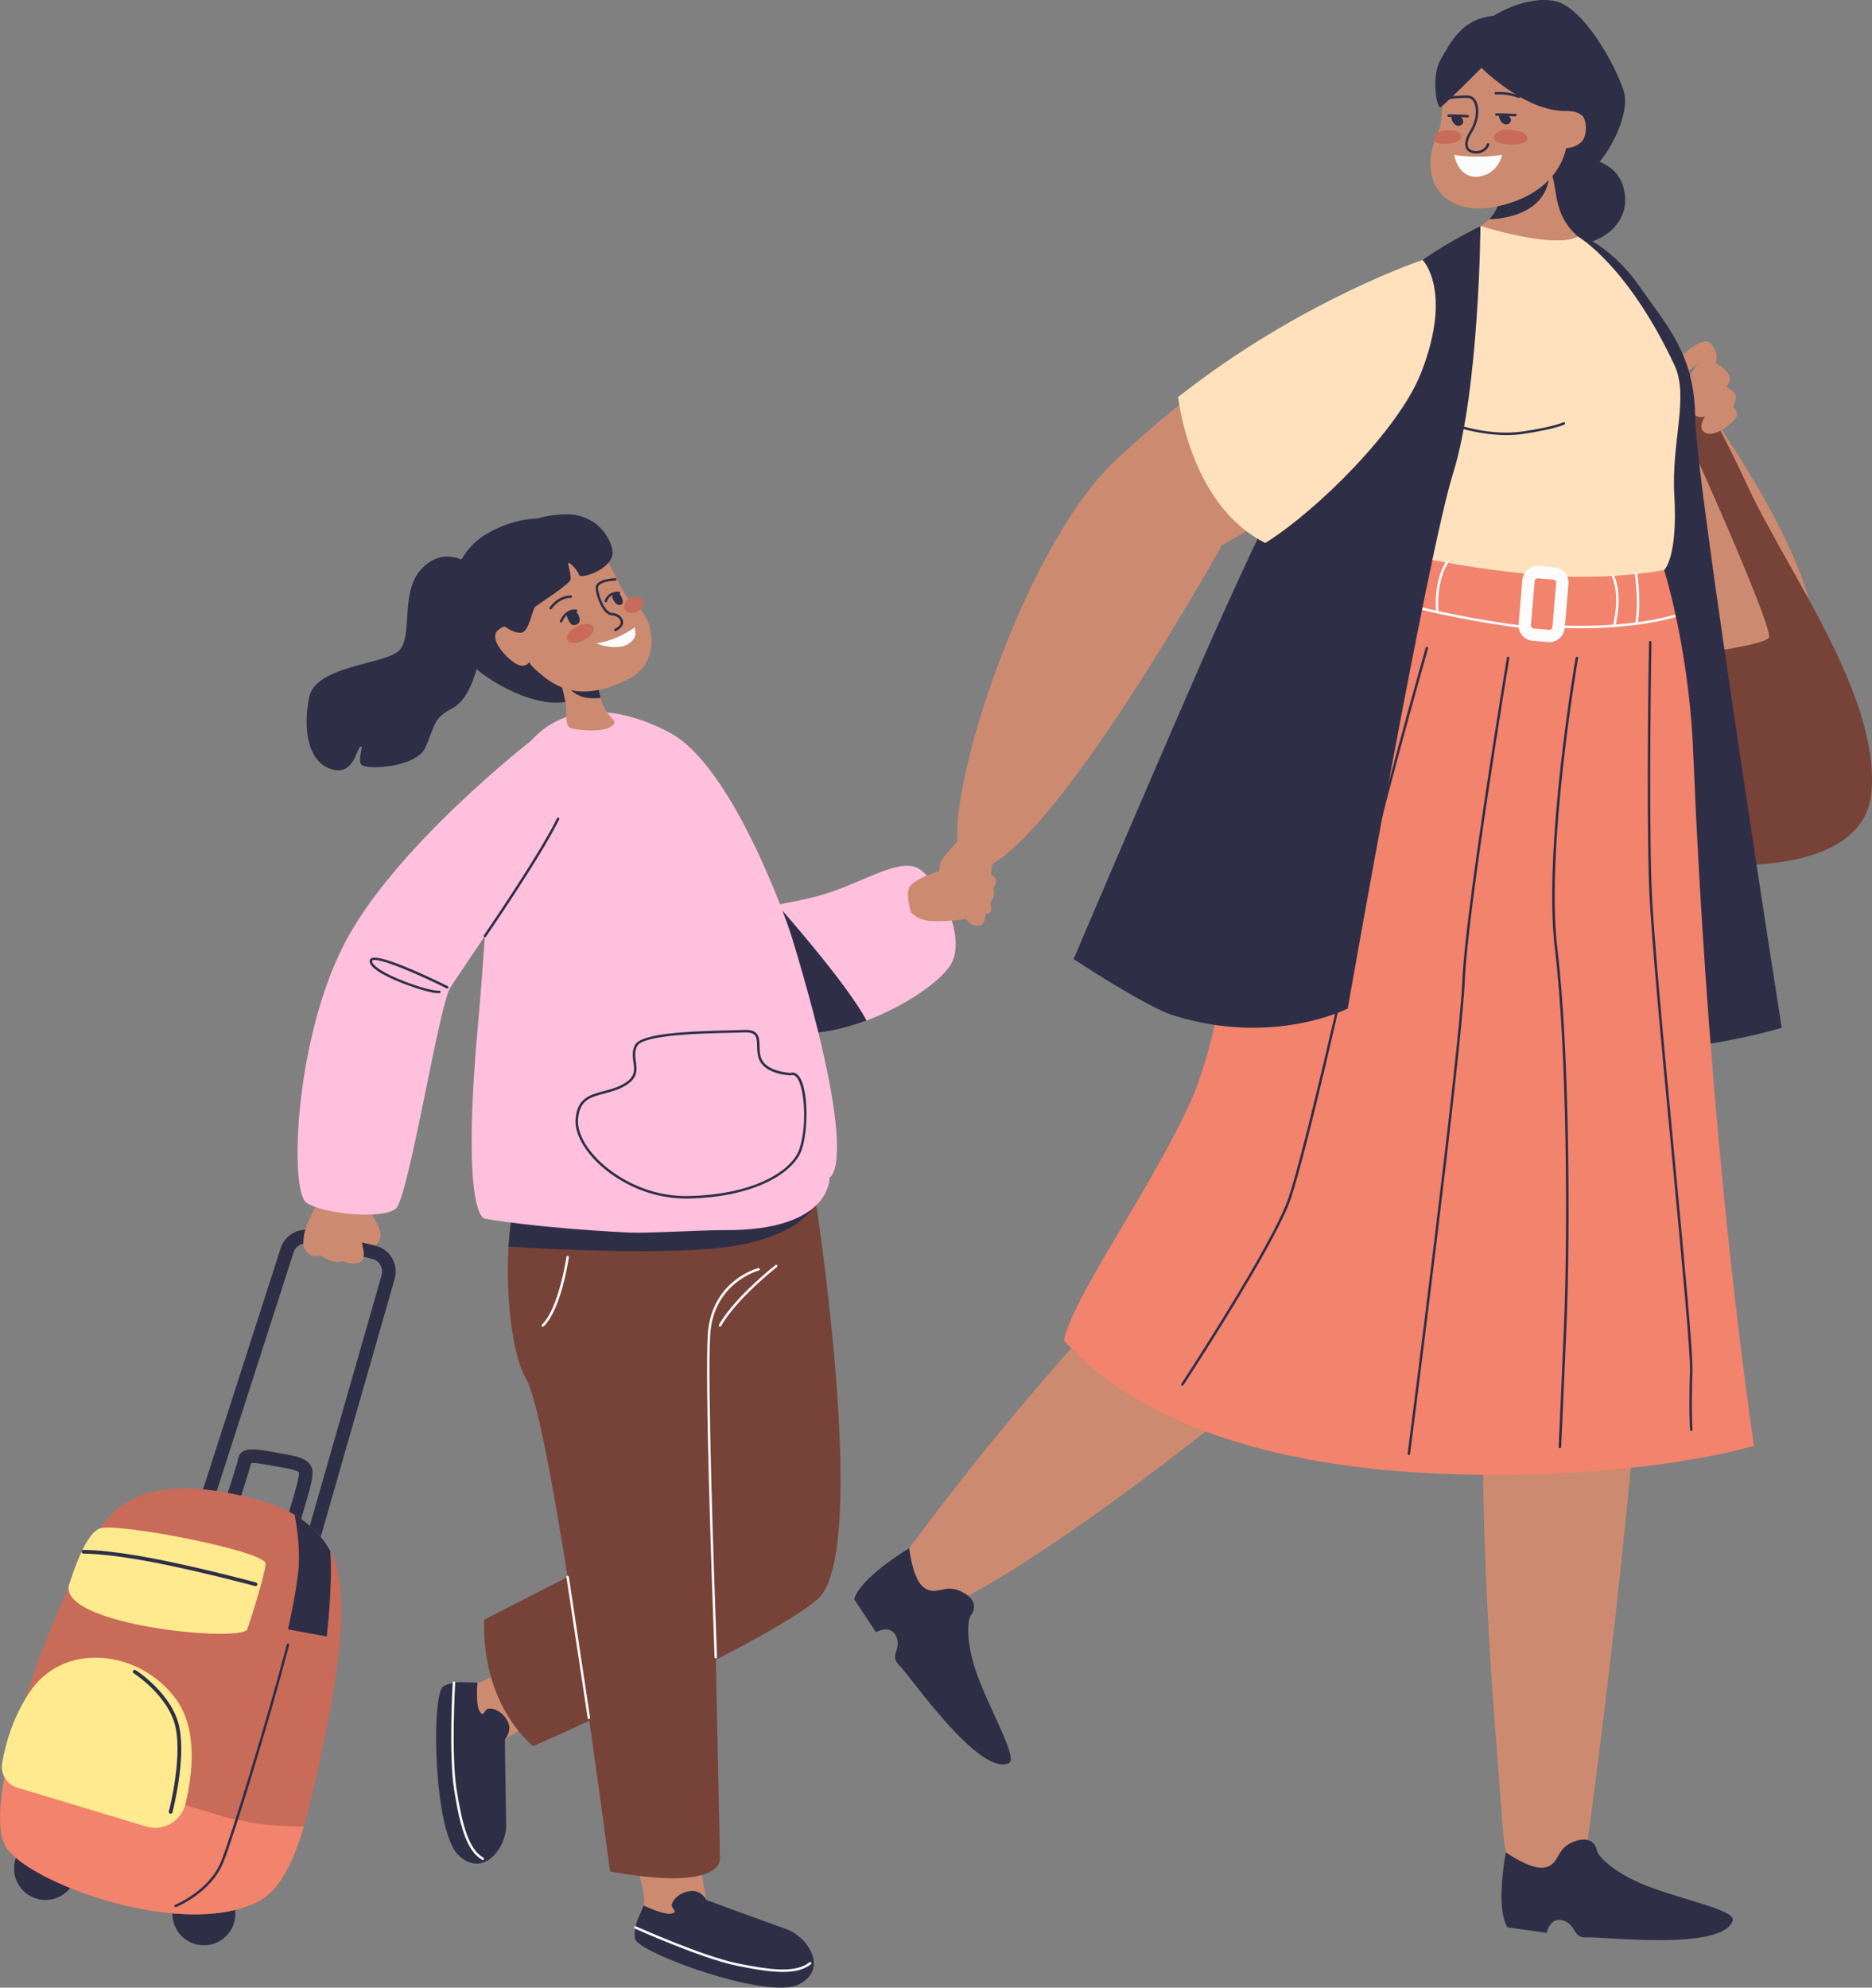 <svg id="_лой_2" xmlns="http://www.w3.org/2000/svg" width="1017.14" height="1080" viewBox="0 0 1017.14 1080"><rect x="0" y="0" width="1017.14" height="1080" fill="#808080" stroke="none"/><g id="Education01_567114416"><g id="Education01_567114416-2"><path d="M194.67 648.21s9.35 12.8 11.78 20.61c2.43 7.81-9.73 14.13-12.8 12.44s-5.63-28.19 1.02-33.05z" fill="#cc8b70"/><path d="M174.15 835.48l-7.09-2.03 40.3-140.58c.54-1.88.29-3.84-.69-5.52-.98-1.69-2.57-2.87-4.46-3.33l-34.26-8.28c-3.59-.87-7.29 1.21-8.42 4.72l-43.02 133.63-7.02-2.26 43.02-133.63c2.31-7.17 9.85-11.4 17.17-9.63l34.26 8.28c3.87.94 7.1 3.34 9.1 6.78 2 3.44 2.5 7.44 1.4 11.27l-40.3 140.58z" fill="#2e2e47"/><path d="M412.93 493.82c5.49-1.86 21.98-4.11 33.54-7.52 23.49-6.92 43.01-21.23 53.51-13.8 9.46 6.69 24.45 34.02 17.53 49.89-6.91 15.87-64.32 49.63-100.16 36.06-35.84-13.57-22.75-58.42-4.42-64.63z" fill="#ffc0dd"/><path d="M163.15 827.71l-7.37-.03c0-1.87.94-5.11 2.74-11.14 1.47-4.92 4.17-13.99 3.95-16.45-.97-1.3-6.4-2.24-9.69-2.82-.98-.17-1.97-.34-2.96-.53-4.11-.77-10.68-2-13.35-1.83-1.6 6.05-5.95 19.35-6.15 19.96l-7.01-2.3c.05-.16 5.21-15.9 6.31-20.68 1.13-4.92 7.53-4.43 9.64-4.27 3.41.26 7.73 1.07 11.92 1.86.96.18 1.92.35 2.86.51 6.66 1.16 12.94 2.25 15.21 7.13 1.5 3.24-.04 9.33-3.67 21.51-1 3.36-2.38 7.97-2.43 9.07z" fill="#2e2e47"/><circle cx="110.78" cy="1039.9" r="17.11" fill="#2e2e47"/><circle cx="24.75" cy="1015.21" r="17.11" transform="translate(-981.32 877.02) rotate(-80.78)" fill="#2e2e47"/><path d="M885.32 148.46s12.06 31.28 36.41 65.16c34.77 48.38 71.8 113.64 61.96 138.51-16.73 42.3-69.31 27.41-91.15-32.94-21.84-60.35-7.22-170.73-7.22-170.73z" fill="#cc8b70"/><path d="M865.15 86.95s16.28 1.92 17.82 19.78c1.54 17.86-18.59 30.53-38.36 24.77-19.78-5.76-16.05-31.08-5.18-39.75 10.86-8.67 25.73-4.8 25.73-4.8z" fill="#2e2e47"/><path d="M890.04 154.58s36.94 60.45 58.83 108.07c21.89 47.62 72.58 115.21 67.98 167.83-4.61 52.61-107.92 39.17-110.61 34.95-2.69-4.22-22.26-102.92-20.92-104.46 1.34-1.54 73.15-8.83 75.84-14.59 2.69-5.76-55.3-135.57-64.9-151.31-9.6-15.75-6.22-40.48-6.22-40.48z" fill="#774237"/><path d="M425.16 494.85s5.84 45.05 9.04 66.71c11.86.34 24.66-2.55 36.61-7.04-10.08-19.3-45.65-59.67-45.65-59.67z" fill="#2e2e47"/><path d="M929.24 186.4c-5.2-5.21-25.36 14.46-21.06 17.04 4.3 2.58 14.34-5.72 14.34-5.72l-5.1 6.92s-5.06 7.54-3.6 11.05 6.39 1.51 6.39 1.51c0 0-3.25 4.38-.2 7.52 3.05 3.14 6.55 1.46 6.55 1.46.0.0-5.06 6.74.4 9.18 5.46 2.44 16.96-7.11 16.9-9.97-.07-2.87-2.26-4.11-2.26-4.11.0.0 2.2-4.41 1.27-6.77-.92-2.36-4.94-4.36-4.94-4.36.0.0 3.33-3.2 1.27-6.77-2.06-3.57-6.9-6.04-6.9-6.04.0.0 2.14-5.72-3.07-10.93z" fill="#cc8b70"/><path d="M811.54 8.59s17.32-11.13 33.07-8.05c15.75 3.07 33.22 34.95 37.64 48.97 4.42 14.02-12.1 44.36-26.88 49.54-14.79 5.18-18.43 3.84-32.84-5.95-14.4-9.79-31.19-77.6-10.99-84.5z" fill="#2e2e47"/><path d="M805.59 782.55c.39 64.66 4.13 124.95 7.71 168.05 3.09 37.18 3.3 64.07 9.47 66.31 33.98 12.36 38.76-9.14 38.76-9.14.0.0 14.84-103.88 25.66-222.19-28.91 2.07-56.1.5-81.61-3.04z" fill="#cc8b70"/><path d="M601.85 710.82c-61.07 65.37-116.14 140.78-116.7 143.47-1.06 5.09-.66 12.44 5.18 21.5 11.28 17.49 125.23-64.33 197.54-124.47-36.67-11.76-70.52-31.02-86.01-40.5z" fill="#cc8b70"/><path d="M854.01 126.1s19.24 4.75 36.03 28.48c16.79 23.74 30.73 38.57 31.03 72.54.3 33.97 47.01 331.32 47.01 331.32.0.0-55.05 17.2-115.83 12.59-24.41-1.85-96.16-18.43-96.16-18.43l97.92-426.5z" fill="#2e2e47"/><path d="M857.23 128.43c-13.97-12.48-10.44-25.34-14.74-35.72-7.63-18.43-24.3-10.75-24.3-10.75.0.0-.77 18.81-3.81 28.29-1.92 5.98-5.45 9.86-9.98 12.55 13.56 4.04 42.38 11.53 52.83 5.63z" fill="#cc8b70"/><path d="M833.92 111.08c7.48-6.35 7.68-14.47 7.68-14.47l-25.93 8.52c-.38 1.86-.8 3.61-1.29 5.11-1.19 3.7-3 6.6-5.27 8.9 5.13-.14 16.79-1.25 24.81-8.07z" fill="#2e2e47"/><path d="M857.23 128.43c-10.45 5.89-39.27-1.59-52.83-5.63-63.15 30.91-61.82 70.99-59.49 128.89.25 6.19-6.51 16.22-6.21 24.31.25 6.85 7.62 13.48 7.86 20.28.67 18.68 1.15 32.9 1.15 32.9.0.0 29 6.86 75.61 10.59 36.01 2.88 80.89-30.02 80.89-30.02.0.0 7.49-6.66 5.52-40.62-1.7-29.36 8.17-53.59.0-70.91-25.6-54.27-51.79-69.3-52.51-69.78z" fill="#ffe2bd"/><path d="M851 80.45s4.38.3 8.28-3.38c3.1-2.93 3.25-11.75.25-14.33-3-2.58-6.83-2.27-7.7-2.45s1.79-15.72-3.27-24.67c-5.06-8.94-14.74-17.05-30.43-15.14-15.69 1.91-23.57 10.57-28.74 17.23s-5.61 19.8-6.15 26.06c-.54 6.27-2.09 8.21-3.29 11.63-2.79 7.9-3.88 13.43-1.42 22.07 2.46 8.64 12.1 16.76 27.34 15.7 15.24-1.06 39.72-9.4 45.13-32.72z" fill="#cc8b70"/><path d="M919.69 402.06c-3.07-53.14-15.47-92.32-15.47-92.32.0.0-32.35 6.45-72.55 2.3-59.8-6.18-85.11-15.76-85.11-15.76.0.0-11.56 15.28-29.68 49.92-48.37 92.49-43.23 195.51-71.41 255.57-22.25 47.42-62.14 102.41-67.43 126.61 12.52 13.16 58.21 64.84 198.26 72.07 79.37 4.1 145.94-5.93 176.66-14.85-26.63-186.39-32.46-369.21-33.28-383.53z" fill="#f2836d"/><path d="M802.08 83.44c-.88.0-1.77-.14-2.65-.42-1.48-.47-2.52-1.41-3.01-2.73-.82-2.19-.09-5.32 2.05-8.81 3.11-5.06 3.33-8.86 3.41-10.29.0-.05.27-4.65-1.88-6.85-.81-.83-1.84-1.2-3.17-1.14-3.52.0-9.47.32-10.62 1.24-.29.23-.71.18-.94-.11-.23-.29-.18-.71.11-.94 1.86-1.48 9.85-1.53 11.43-1.53 1.67-.08 3.08.44 4.16 1.55 2.58 2.63 2.27 7.66 2.26 7.87-.09 1.52-.32 5.56-3.61 10.91-1.89 3.09-2.6 5.87-1.94 7.64.35.93 1.07 1.58 2.16 1.92 1.9.6 3.85.43 5.49-.47 1.29-.71 2.24-1.83 2.54-2.98.09-.36.46-.57.82-.48.36.09.57.46.48.82-.4 1.52-1.56 2.91-3.19 3.81-1.2.66-2.53.99-3.89.99z" fill="#2e2e47"/><path d="M825.32 53.27c-.09.0-.18-.02-.26-.05-.05-.02-5.51-2.32-12.29-1.89-.36.02-.69-.26-.71-.63-.02-.37.26-.69.63-.71 7.11-.45 12.67 1.89 12.9 1.99.34.15.5.54.35.88-.11.25-.36.41-.62.41z" fill="#2e2e47"/><path d="M823.37 63.24s-.03.0-.04.0c-.07.0-6.87-.42-10.29-.32-.37.0-.68-.28-.69-.65-.01-.37.28-.68.65-.69 3.49-.1 10.13.3 10.42.32.37.02.65.34.63.71-.02.36-.32.63-.67.63z" fill="#2e2e47"/><path d="M797.5 63.82h-.04c-.07.0-7.45-.42-10.29-.32-.39.01-.68-.28-.7-.65-.01-.37.28-.68.65-.7 2.9-.11 10.11.3 10.42.32.37.02.65.34.63.71-.02.36-.32.63-.67.63z" fill="#2e2e47"/><path d="M816.97 70.47s11.15-.6 12.8 3.96c1.65 4.56-10.74 5.2-16.06 2.83-5.32-2.37.5-6.79 3.26-6.79z" fill="#c96b59"/><path d="M783.2 71.21s9.01-1.78 10.67 2.16c1.66 3.94-8.36 5.89-12.85 4.34-4.49-1.55-.07-6.19 2.18-6.49z" fill="#c96b59"/><path d="M841.11 348.89l-8.35-.71c-4.6-.39-8.03-4.46-7.63-9.06l2.04-23.93c.39-4.6 4.46-8.03 9.06-7.63l8.35.71c4.6.39 8.03 4.46 7.63 9.06l-2.04 23.93c-.39 4.6-4.46 8.03-9.06 7.63zm-5.45-34.66c-.9-.08-1.73.62-1.81 1.53l-2.04 23.93c-.08.9.62 1.73 1.53 1.81l8.35.71c.9.08 1.73-.62 1.81-1.53l2.04-23.93c.08-.9-.62-1.73-1.53-1.81l-8.35-.71z" fill="#fcfcfc"/><path d="M827.62 341.37s-.06.0-.09.0c-52.96-6.81-88.46-19.31-88.81-19.44-.35-.12-.53-.51-.41-.86.12-.35.51-.53.86-.41.35.12 35.72 12.58 88.53 19.37.37.05.63.38.58.75-.04.34-.33.59-.66.59z" fill="#fcfcfc"/><path d="M858.51 341.39c-6.64.0-10.87-.25-10.99-.26-.37-.02-.65-.34-.63-.71.02-.37.35-.65.71-.63.34.02 34.51 2.07 61.96-5.69.36-.1.73.11.83.46.1.36-.11.73-.46.83-18.05 5.11-38.96 6-51.42 6z" fill="#fcfcfc"/><path d="M804.4 122.79s-.63 88.88-14.81 134.14c-14.18 45.26-57.32 291.06-57.32 291.06.0.0-40.34 20.84-94.93 3.67-14.8-4.65-54-30.54-54-30.54.0.0 38.61-90.82 70.51-163.66 44.04-100.53 95.21-199.77 119.1-216.23 16.14-11.13 31.45-18.43 31.45-18.43z" fill="#2e2e47"/><path d="M780.96 333.29c-.34.0-.63-.25-.67-.6-.07-.65-1.69-16.13 5.24-27.28.2-.31.61-.41.92-.22.31.2.41.61.22.92-6.68 10.75-5.06 26.27-5.04 26.43.04.37-.22.7-.59.74-.02.0-.05.0-.07.0z" fill="#fcfcfc"/><path d="M889.06 339.51s-.09.0-.14-.02c-.36-.08-.59-.43-.51-.8 2.22-10.31-.09-26.56-.12-26.72-.05-.37.2-.71.57-.76.37-.05.71.2.76.57.1.67 2.37 16.65.1 27.19-.07.31-.35.53-.65.53z" fill="#fcfcfc"/><path d="M877.04 340.75c-.06.0-.12.0-.17-.02-.36-.1-.57-.46-.47-.82.04-.16 4.21-16-.63-26.71-.15-.34.0-.73.33-.89.34-.15.73.0.89.33 2.64 5.84 2.69 13.05 2.27 18.06-.46 5.4-1.52 9.38-1.56 9.55-.08.3-.35.5-.65.5z" fill="#fcfcfc"/><path d="M790.05 62.72c2.05-.52 4.25.54 4.86 2.57.3 1 .15 2.06-1.22 2.77-3.29 1.7-6.15-4.03-4.64-4.94.3-.18.64-.31 1-.4z" fill="#2e2e47"/><path d="M815.95 61.98c2.05-.52 4.25.54 4.86 2.57.3 1 .15 2.06-1.22 2.77-3.29 1.7-6.15-4.03-4.64-4.94.3-.18.64-.31 1-.4z" fill="#2e2e47"/><path d="M818.45 236.41c-14.54.0-27.36-4.48-27.51-4.53-.35-.12-.53-.51-.41-.86.12-.35.51-.53.86-.41.18.06 18.46 6.44 35.94 3.83 17.43-2.6 21.99-4.95 22.03-4.97.33-.17.73-.05.91.27.17.33.05.73-.27.91-.18.1-4.7 2.46-22.47 5.12-3.03.45-6.09.64-9.07.64z" fill="#2e2e47"/><path d="M790.14 84.19s11.65 2.05 25.99.0c0 0-2.05 10.63-12.99 11.78-10.95 1.15-12.99-11.78-12.99-11.78z" fill="#fcfcfc"/><path d="M941.46 1043.55c1.65-5.18-21.98-10.05-42.69-17.36-21.93-7.73-30.4-17.82-31.03-20.32.0.0.0-.02.0-.03-.07-.58-1.29-8.96-11.86-5.44-10.95 3.65-7.91 12.47-16.42 14.29-6.06 1.3-16.05-4.65-21.3-8.18-1.7 9.85-4.66 31.88.92 40.72l21.29 3.04s1.82-9.12 9.12-6.69c7.3 2.43 4.87 9.73 12.77 9.12s73.85 7.65 79.19-9.16z" fill="#2e2e47"/><path d="M548.02 958.09c4.97-2.2-7.05-23.12-15.32-43.46-8.75-21.54-6.82-34.58-5.36-36.7.0.0.02-.02.02-.03.39-.44 5.86-6.91-3.79-12.48-9.99-5.78-14.58 2.35-21.59-2.81-4.99-3.68-7.16-15.1-8-21.37-8.5 5.26-26.95 17.65-29.87 27.7l11.84 17.95s8.04-4.68 11.06 2.39c3.02 7.08-4.06 10.1 1.64 15.61 5.7 5.52 43.24 60.35 59.37 53.21z" fill="#2e2e47"/><path d="M803.27 35.29s25.26 26.09 48.56 25c0 0 9.19-4.83 9.86-15.11.67-10.27-10.27-28.23-18.15-34.28-7.87-6.05-21.14-.29-25.36 5.38-4.21 5.66-14.92 19.01-14.92 19.01z" fill="#2e2e47"/><path d="M815.03 30.01l-6.52 3.26s-24.3 24.67-26.03 25.06c-1.73.38-5.09-16.9.38-26.12 5.47-9.22 10.86-21.12 27.08-23.43 16.22-2.3 17.19 4.51 16.61 7.3-.58 2.78-11.52 13.92-11.52 13.92z" fill="#2e2e47"/><path d="M642.41 752.98c-.13.0-.25-.04-.37-.11-.31-.2-.4-.62-.19-.93.5-.76 49.97-76.26 58.3-101.23 8.18-24.55 29.61-116.57 37.89-158.15 7.87-39.51 36.32-139.61 36.6-140.61.1-.36.47-.56.83-.46.36.1.56.47.46.83-.29 1.01-28.72 101.05-36.58 140.51-8.29 41.61-29.74 133.72-37.93 158.31-8.38 25.14-57.95 100.78-58.45 101.54-.13.2-.34.3-.56.3z" fill="#2e2e47"/><path d="M918.94 777.55c-.35.0-.64-.27-.67-.62.0-.12-.78-11.79-.02-31.56.37-9.66-4.58-61.91-9.81-117.22-5.74-60.58-11.67-123.23-12.46-147.72-1.52-47.08-.02-130.65.0-131.49.0-.37.31-.65.68-.66.37.0.66.31.66.68-.02.84-1.52 84.37.0 131.42.79 24.45 6.99 89.89 12.46 147.63 5.24 55.36 10.19 107.64 9.82 117.39-.76 19.7.01 31.31.02 31.42.03.37-.25.69-.62.71-.02.0-.03.0-.05.0z" fill="#2e2e47"/><path d="M847.56 786.93h-.03c-.37-.02-.65-.33-.64-.7.0-.14.72-14.56 2.85-64.67 2.19-51.36 1.71-151.44-4.87-205.74-6.64-54.77 11.07-157.39 11.25-158.42.06-.36.41-.6.78-.55.36.06.61.41.55.78-.18 1.03-17.85 103.46-11.24 158.03 6.59 54.37 7.07 154.55 4.88 205.96-2.13 50.12-2.85 64.54-2.85 64.68-.02.36-.31.64-.67.64z" fill="#2e2e47"/><path d="M765.51 790.61s-.06.0-.09.0c-.37-.05-.63-.38-.58-.75.28-2.19 28.23-219.32 29.74-257.25 1.52-38.01 23.96-173.84 24.18-175.21.06-.37.41-.61.77-.55.36.06.61.41.55.77-.23 1.37-22.65 137.12-24.17 175.04-1.52 37.99-29.47 255.18-29.75 257.37-.04.34-.33.58-.66.58z" fill="#2e2e47"/><g><path d="M365.08 1034.79c.48-2.49 3.9-6.43 9.93-7.24 6.03-.81 8.85 4.86 8.85 4.86l-4.15-21.75-33.31 4.29s4.29 14.8 3.59 19.12c-.07.41-.18.85-.32 1.31 3.93 1.81 11.54 5.02 14.89 4.44 4.62-.8.04-2.54.52-5.04z" fill="#cc8b70"/><path d="M427.55 1048.33c-11.26-4.02-43.7-15.92-43.7-15.92.0.0-2.81-5.67-8.85-4.86-6.03.81-9.45 4.75-9.93 7.24-.48 2.49 4.1 4.23-.52 5.04-3.35.58-10.97-2.63-14.89-4.44-1.4 4.43-5.97 11.23-4.56 18.1 1.55 7.59 71.61 33.12 88.59 24.9 16.98-8.22 5.11-26.03-6.15-30.06z" fill="#2e2e47"/><path d="M425.4 1071.47c-6.9.0-15.41-1.36-25.49-3.46-18.97-3.95-54.6-19.94-54.96-20.1-.34-.15-.49-.55-.34-.89.15-.34.55-.49.89-.34.36.16 35.85 16.09 54.68 20.01 19.26 4.01 32.6 5.32 39.59-.47.29-.24.71-.2.94.09.24.28.2.71-.09.94-3.6 2.98-8.69 4.21-15.22 4.21z" fill="#fcfcfc"/></g><g><path d="M265.4 928.42c2.5-.44 7.4 1.35 10.3 6.69 2.91 5.35-1.39 10-1.39 10l18.84-11.63-15.88-29.59s-12.3 9.29-16.59 10.17c-.41.08-.86.14-1.34.17-.29 4.31-.58 12.57 1.16 15.5 2.4 4.03 2.39-.87 4.89-1.31z" fill="#cc8b70"/><path d="M275.02 991.61c-.26-11.95-.7-46.5-.7-46.5.0.0 4.29-4.65 1.39-10-2.91-5.35-7.81-7.14-10.3-6.69-2.5.44-2.49 5.34-4.89 1.31-1.74-2.93-1.45-11.18-1.16-15.5-4.64.28-12.62-1.57-18.54 2.19-6.54 4.16-5.41 78.71 8.32 91.65 13.73 12.94 26.15-4.5 25.89-16.46z" fill="#2e2e47"/><path d="M262.33 1010.66c-.11.0-.23-.03-.33-.09-8.37-4.73-12.03-17.96-15.21-37.77-3.08-19.13-.84-58.12-.81-58.51.02-.37.34-.65.71-.63.37.02.65.34.63.71-.02.39-2.25 39.23.8 58.22 3.12 19.42 6.65 32.35 14.55 36.82.32.18.44.59.25.91-.12.22-.35.34-.58.34z" fill="#fcfcfc"/></g><path d="M302.45 282.32s-13.55-2.84-28.87 3.32c-16.97 6.82-20.91 14.26-26.99 26 0 0-8.39 30.2 9.11 48.84 11 11.72 44.03 28.95 59.45 17.68 15.42-11.26 10.78-83.7-12.7-95.86z" fill="#2e2e47"/><path d="M442.28 646.34s31.2 197.78 1.86 222.69c-29.34 24.91-154.39 79.73-154.39 79.73.0.0-27.97-21.15-26.68-68.66l103.07-52.8s-29.62-172.29-16.8-177.24c12.82-4.95 92.93-3.72 92.93-3.72z" fill="#774237"/><path d="M383.85 657.61l7.35 352.38s2.08 18.19-59.74 6.86c0 0-31.86-244.63-45.5-267.46-13.63-22.82-13.63-104.2 1.82-109.16 15.45-4.96 96.07 17.38 96.07 17.38z" fill="#774237"/><path d="M276.33 677.36c.63-10.53 2.04-20.02 4.26-26.8l160.22 6.63s-9.69 17.96-56.52 21.48c-34.92 2.63-84.84.13-107.96-1.31z" fill="#2e2e47"/><path d="M266.02 471.19c6.71-92.51 57.51-94.76 98.15-72.93 33.17 17.81 62.48 99.13 66.28 111.62 37.8 124.44 20.26 129.92 20.26 129.92.0.0 1.45 29.03-57.19 28.61-11.51-.08-42.08 1.8-51.7 1.32-51.62-2.58-78.36-7.52-78.36-7.52.0.0-13.5.53-3.49-108.45 2.46-26.83 5-67.95 6.06-82.56z" fill="#ffc0dd"/><path d="M303.23 365.06s4.15 14.28 4.35 19.96c.19 5.68-.35 10.09 3.39 10.9 3.73.81 16.49 2.23 21.34-1.29 4.85-3.52-2.52-3.4-5.71-14.47-.88-3.04-2.17-12.06-5.18-14.02-3-1.96-18.18-6.72-18.19-1.08z" fill="#cc8b70"/><path d="M324.43 371.47l-17.55.05s4.69 6.66 11.73 7.62c3.09.42 5.73.31 7.73.05-.47-1.95-1.06-5.01-1.92-7.72z" fill="#2e2e47"/><path d="M325.06 294.16s9.16 19.14 14.11 28c3.07 5.49 6.65 4.59 11.42 12.64 4.77 8.05 6.64 26.04-8.8 33.98-24.31 12.5-37.76 5.69-46.53-1.29-8.01-6.37-7.63-7.81-7.63-7.81.0.0-2.53 4.49-8.6.12-6.07-4.37-13.19-13.31-8.42-17.41 4.77-4.11 6.64-.78 7.64-1.93.99-1.16-2.81-10.34-4.53-18.37-1.67-7.83 24.96-41.62 51.34-27.91z" fill="#cc8b70"/><path d="M299.22 331.14c-.12.0-.25-.03-.36-.11-.31-.2-.4-.61-.2-.93.17-.27 4.23-6.5 11.49-6.57h0c.37.0.67.3.67.66.0.37-.29.67-.66.68-6.52.06-10.34 5.89-10.37 5.95-.13.2-.34.31-.57.31z" fill="#2e2e47"/><path d="M344.92 340.85s-9.45 7.21-20.75 8.65c0 0 3.9 2.14 10.19 2.09 1.19.0 2.33-.12 3.41-.29 3.97-.64 7.8-4.29 7.49-7.15-.15-1.34-.28-2.63-.33-3.3z" fill="#fcfcfc"/><g><path d="M308.23 347.7c1.04 2.06 5.05 2.14 8.97.17 3.92-1.97 6.25-5.23 5.21-7.3-1.04-2.06-5.05-2.14-8.97-.17-3.92 1.97-6.25 5.23-5.21 7.3z" fill="#c96b59"/><path d="M339.49 331.1c1.04 2.06 4.05 2.65 6.72 1.3 2.68-1.34 4.01-4.11 2.97-6.17-1.04-2.06-4.05-2.65-6.72-1.3s-4.01 4.11-2.97 6.17z" fill="#c96b59"/></g><path d="M334.36 343c-.24.0-.48-.13-.6-.36-.17-.33-.04-.73.29-.9 2.35-1.21 3.46-2.7 3.14-4.18-.36-1.65-2.44-3.08-4.63-3.18-1.55-.08-3.04-1.01-4.42-2.77-3-3.84-4.84-10.95-4.48-12.81.84-4.29 9.64-4.6 10.64-4.63.37.0.68.29.68.66.0.37-.29.68-.66.68-2.42.05-8.82.8-9.36 3.54-.23 1.19 1.23 7.9 4.22 11.72 1.13 1.44 2.28 2.2 3.43 2.25 2.81.14 5.39 2 5.88 4.24.27 1.23.13 3.61-3.83 5.66-.1.05-.2.07-.31.07z" fill="#2e2e47"/><g><path d="M304.84 338.27c-.09.0-.19-.02-.28-.06-.34-.16-.48-.55-.33-.89 1.77-3.82 4.09-5.27 5.72-5.81 1.82-.61 3.22-.26 3.27-.25.36.09.57.46.48.82-.09.36-.46.57-.81.48-.19-.05-4.5-1.01-7.44 5.33-.11.24-.36.39-.61.39z" fill="#2e2e47"/><path d="M309.59 332.58c.67-.48 1.83-1.28 3.37-.09s2.41 3.62 1.81 5.41c-.6 1.79-3.41 2.26-4.48 1.19s-2.52-3.98-2.29-4.76c.23-.78 1.11-1.42 1.58-1.75z" fill="#2e2e47"/></g><g><path d="M329.15 327.29c-.06.0-.12.0-.18-.02-.36-.1-.57-.46-.47-.82.01-.05 1.52-5.36 7.85-4.96.37.02.65.34.63.71-.02.37-.35.65-.71.63-5.23-.34-6.43 3.8-6.47 3.98-.08.3-.35.49-.65.49z" fill="#2e2e47"/><path d="M332.69 323.85c.18-.85 1.81-2.48 3.27-1.56 1.47.92 2.6 3.5 2.43 5.08-.17 1.59-2.36 1.66-3.42.81s-2.55-3.06-2.28-4.33z" fill="#2e2e47"/></g><path d="M308.81 279.49c7.97.14 15.51 3.96 20.03 10.52 1.82 2.64 3.35 5.69 3.9 8.91 1.69 9.99-17.46 16.14-18.14 13.45-.68-2.69-6.45-8.46-5.88-5.88.57 2.57 1.57 6.15 1.3 8.45-.27 2.3-17.67 13.54-19.17 14.69-1.5 1.15-3.24 12.91-7.12 14.02-3.88 1.11-11.5-3.83-11.68-5.87s-9.75-27.85-4.99-37.51c4.13-8.37 18.82-21.18 41.74-20.77z" fill="#2e2e47"/><path d="M372.53 651.23c-21.47.0-39.43-10.67-49.16-20.77-7.12-7.39-11-15.39-10.65-21.93.64-11.81 7.77-13.68 15.33-15.66 3.61-.95 7.34-1.92 10.83-3.97 6.42-3.76 5.9-7.47 5.29-11.77-.41-2.92-.83-5.94.77-9.21 3.16-6.45 28.32-7.55 51.65-8.06 3.17-.07 5.91-.13 7.76-.22 3.01-.14 5.12.38 6.42 1.59 1.78 1.65 1.84 4.3 1.91 7.11.06 2.52.12 5.12 1.3 7.48 3.15 6.31 14.18 7.09 15.4 7.16 1.53-.45 2.98-.04 4.19 1.2 3.7 3.78 4.44 14.06 4.58 18.3.29 8.36-.71 16.95-2.6 22.4-4.26 12.28-25.47 25.76-61.98 26.36-.35.0-.7.0-1.05.0zm32.79-90.29c-.29.0-.59.0-.9.02-1.86.09-4.61.15-7.79.22-15.39.34-47.41 1.05-50.48 7.31-1.42 2.91-1.03 5.72-.65 8.44.62 4.38 1.25 8.9-5.94 13.12-3.65 2.14-7.47 3.14-11.16 4.11-7.68 2.01-13.74 3.6-14.33 14.44-.33 6.18 3.41 13.81 10.27 20.93 9.7 10.07 27.72 20.7 49.23 20.35 35.86-.58 56.62-13.6 60.73-25.45 4.47-12.88 2.79-34.76-1.67-39.32-.89-.91-1.85-1.18-2.94-.83l-.11.04h-.12c-.53-.02-12.98-.55-16.66-7.91-1.31-2.63-1.38-5.51-1.44-8.05-.06-2.62-.12-4.89-1.48-6.16-.9-.84-2.39-1.25-4.54-1.25z" fill="#2e2e47"/><path d="M388.92 901.13c-.36.0-.66-.29-.67-.66.0-.11-.04-1.11-.1-2.88-1.62-43.93-5.21-148.72-3.56-172.78 1.04-15.17 8.43-24.09 14.45-28.9 6.52-5.21 12.71-6.81 12.97-6.87.36-.09.72.13.81.49.09.36-.13.72-.49.81-.24.06-24.49 6.51-26.42 34.57-1.64 24 1.94 128.73 3.56 172.64.07 1.78.1 2.79.11 2.9.0.37-.29.68-.66.68h-.01z" fill="#fcfcfc"/><path d="M319.97 934.1c-.33.0-.61-.24-.66-.57l-11.55-76.56c-.06-.37.2-.71.56-.76.36-.05.71.2.76.56l11.55 76.56c.06.37-.2.71-.56.76-.03.0-.07.0-.1.0z" fill="#fcfcfc"/><path d="M391.21 720.9c-.1.0-.2-.02-.3-.07-.33-.17-.46-.57-.3-.9.13-.25 3.25-6.33 12.22-15.7 8.93-9.33 18.38-16.76 18.48-16.83.29-.23.71-.18.94.11.23.29.18.71-.11.94-.09.07-9.48 7.44-18.33 16.71-8.83 9.23-11.96 15.32-11.99 15.38-.12.23-.35.37-.6.37z" fill="#fcfcfc"/><path d="M294.93 720.9c-.18.0-.35-.07-.48-.21-.26-.27-.25-.69.02-.95 9.13-8.74 13.26-36.48 13.3-36.76.05-.37.39-.62.76-.57.37.05.62.39.57.76-.17 1.16-4.23 28.48-13.7 37.54-.13.12-.3.19-.46.19z" fill="#fcfcfc"/><path d="M252.66 305.15s-12.22-8.45-23.87 4.22c-11.65 12.67-4.1 36.74-12.16 44.29-8.06 7.55-45.19 7.94-48.65 25.22-3.46 17.28-.77 34.69 11.65 38.92 12.42 4.22 13.95-10.5 16.13-12.03 2.18-1.54-1.41 6.14.38 9.47 1.79 3.33 30.08 2.16 35.08-9.23 4.99-11.39 4.08-15.81 14.47-21.1 11.33-5.78 15.11-27.27 17.67-41.73 2.56-14.47-10.69-38.02-10.69-38.02z" fill="#2e2e47"/><path d="M494.93 495.64s-2.94-9.4-.89-13.41c2.05-4.01 13.44-8.68 20.48-9.74 7.04-1.06 17.03 1.38 18.31 6.24 1.28 4.86-5.01 16.51-9.47 17.67-4.46 1.15-19.72 8.71-28.42-.76z" fill="#cc8b70"/><path d="M520.38 456.97s-8.04 8.83-9.06 11.01c-1.02 2.18-5.12 28.8-7.81 31.11-2.69 2.3 13.31 1.28 14.85 1.02 1.54-.26 6.53-.77 6.53-.77.0.0 2.18 3.58 6.27 3.71s4.35-5.12 4.35-7.04 3.71-23.3 4.1-31.36c.38-8.07-17.38-9.74-19.23-7.68z" fill="#cc8b70"/><path d="M536.67 474.64s4.8 1.09 4.48 3.97c-.32 2.88-1.53 4.16-1.53 4.16.0.0 1.09 3.2.0 5.31-1.09 2.11-1.67 2.5-1.67 2.5.0.0 1.47 4.48-.32 5.44-1.79.96-6.21 1.98-8.96-1.6-2.75-3.58-1.86-20.42 8-19.78z" fill="#cc8b70"/><g><path d="M646.18 215.77c-11.84 8.96-28.68 23.74-39.66 33.97-55.27 51.5-103.33 211.87-80.86 221.96 32.52 14.59 138.26-175.42 138.26-175.42.0.0 8.16-4.43 20.06-11.83-26.72-15.28-35.15-49.5-37.8-68.67z" fill="#cc8b70"/><path d="M772.95 141.23s-66.54 22.21-132.85 74.54c2.65 19.17 13.31 62.11 47.37 79.26 27.83-17.31 72.61-61.47 84.75-92.68 17.33-44.55.74-61.12.74-61.12z" fill="#ffe2bd"/></g><path d="M183.55 853.8c-2.98-13.8-14.36-30.65-41.5-38.28-27.14-7.63-62.17-13.16-82.44 8.24-20.27 21.4-72.11 150.96-56.84 179.05 10.57 19.44 94.73 51.2 136.72 30.81 19.24-9.35 26.4-41.52 33.8-74.59 8.75-39.1 15.55-80.72 10.26-105.23z" fill="#c96b59"/><path d="M136.05 990.26c-6.72-1.62-10.75-1.64-16.32-3.75-4.53-1.72-85.3-24.6-114.41-34.2-5.48 22.56-7.37 41.61-2.54 50.5 10.57 19.44 94.73 51.2 136.72 30.81 12.52-6.08 19.92-21.83 25.61-41.21-8.96.1-24.09-.95-29.05-2.15z" fill="#f2836d"/><path d="M95.46 1036.25c-.27.0-.52-.16-.62-.42-.14-.34.03-.73.38-.87.18-.07 18.5-7.52 24.97-23.69 5.2-12.99 24.76-76.06 35.62-117.71.09-.36.46-.57.82-.48.36.09.57.46.48.82-10.17 39-29.94 103.54-35.67 117.87-6.69 16.72-25.53 24.37-25.72 24.44-.08.03-.16.05-.25.05z" fill="#2e2e47"/><path d="M38.04 859.62c.48-1.05 7.46-25.52 16.03-29.07 8.57-3.55 91 12.27 90.3 19.22-.69 6.95-8.88 32.54-10.06 35.54-2.91 7.41-106.96-2.39-96.27-25.69z" fill="#ffea8f"/><path d="M9.37 971.33l70.03 21.13c9.32 2.81 19.08-2.79 21.36-12.25 3.95-16.34 6.8-40.85-5.3-57.21-19.59-26.5-60.81-31.49-79.43-3.46-9.35 14.07-13.25 28.9-14.87 38.5-.99 5.87 2.51 11.57 8.22 13.29z" fill="#ffea8f"/><path d="M138.87 861.84c-.09.0-.17-.01-.26-.03-.29-.08-29.72-7.99-55.25-12.91-25.42-4.91-37.86-4.73-37.98-4.72-.54.0-1.01-.43-1.03-.99-.01-.56.43-1.01.98-1.03.51.0 12.74-.2 38.4 4.75 25.6 4.94 55.09 12.87 55.39 12.95.54.14.85.7.71 1.23-.12.45-.53.74-.97.74z" fill="#2e2e47"/><path d="M92.71 985.51c-.09.0-.17-.01-.26-.03-.54-.14-.86-.69-.71-1.23.07-.28 7.26-27.76 3.76-45.25-1.8-9-7.89-16.61-12.69-21.41-5.24-5.25-10.12-8.38-10.17-8.41-.47-.3-.61-.92-.31-1.39.3-.47.92-.61 1.39-.31.21.13 5.08 3.26 10.48 8.65 5 5 11.37 12.96 13.27 22.47 3.59 17.94-3.49 45.01-3.79 46.16-.12.45-.53.75-.97.75z" fill="#2e2e47"/><path d="M156.45 885.35l21.06 3.84s3.41-28.08 1.93-46.46c-3.76-7.03-9.93-14.03-19.33-19.63 1.04 5.45 3.36 19.76 1.84 31.91-1.92 15.36-5.51 30.34-5.51 30.34z" fill="#2e2e47"/><path d="M173.03 652.3s-7.22 13.25-7.96 19.62c-.74 6.37.39 7.1 2.83 9.36 2.44 2.26 6.03.8 6.03.8.0.0 3.74 2.31 6.48 3.23 2.74.92 6.07.0 6.07.0.0.0 4.48 2.46 9.09.41 4.61-2.05.0-10.88.9-14.72.9-3.84-1.15-14.59-.38-21.76.77-7.17-19.71-8.45-23.04 3.07z" fill="#cc8b70"/><path d="M288.6 402.47s-74.98 58.2-101.87 111.07c-26.88 52.86-29.52 133.9-20.14 140.04 9.38 6.14 41.62 9.22 48.54 3.07 6.93-6.14 23.29-109.67 29.43-119.82 6.14-10.15 55.56-79.5 60.11-99.47 4.56-19.97-16.09-34.89-16.09-34.89z" fill="#ffc0dd"/><path d="M263.47 509.26c-.13.0-.26-.04-.38-.12-.31-.21-.38-.63-.17-.93.3-.43 30-43.64 39.71-63.59.16-.33.56-.47.9-.31.33.16.47.56.31.9-9.76 20.04-39.52 63.33-39.82 63.76-.13.19-.34.29-.55.29z" fill="#2e2e47"/><path d="M238.12 539.66c-6.01.0-27.7-7.47-34.71-13.4-1.73-1.46-2.57-2.78-2.57-4.02.0-.66.29-1.18.83-1.52 4.94-3.05 37.88 13.26 41.61 15.13.33.17.47.57.3.9-.17.33-.57.47-.9.3-13.87-6.93-37.07-17.19-40.31-15.19-.12.08-.2.16-.2.38.0.8.72 1.83 2.09 2.99 3.23 2.74 10.12 6.15 18.43 9.12 7.27 2.6 13.98 4.26 15.95 3.93.37-.06.71.19.77.55s-.19.71-.55.77c-.21.04-.47.05-.76.05z" fill="#2e2e47"/></g></g></svg>